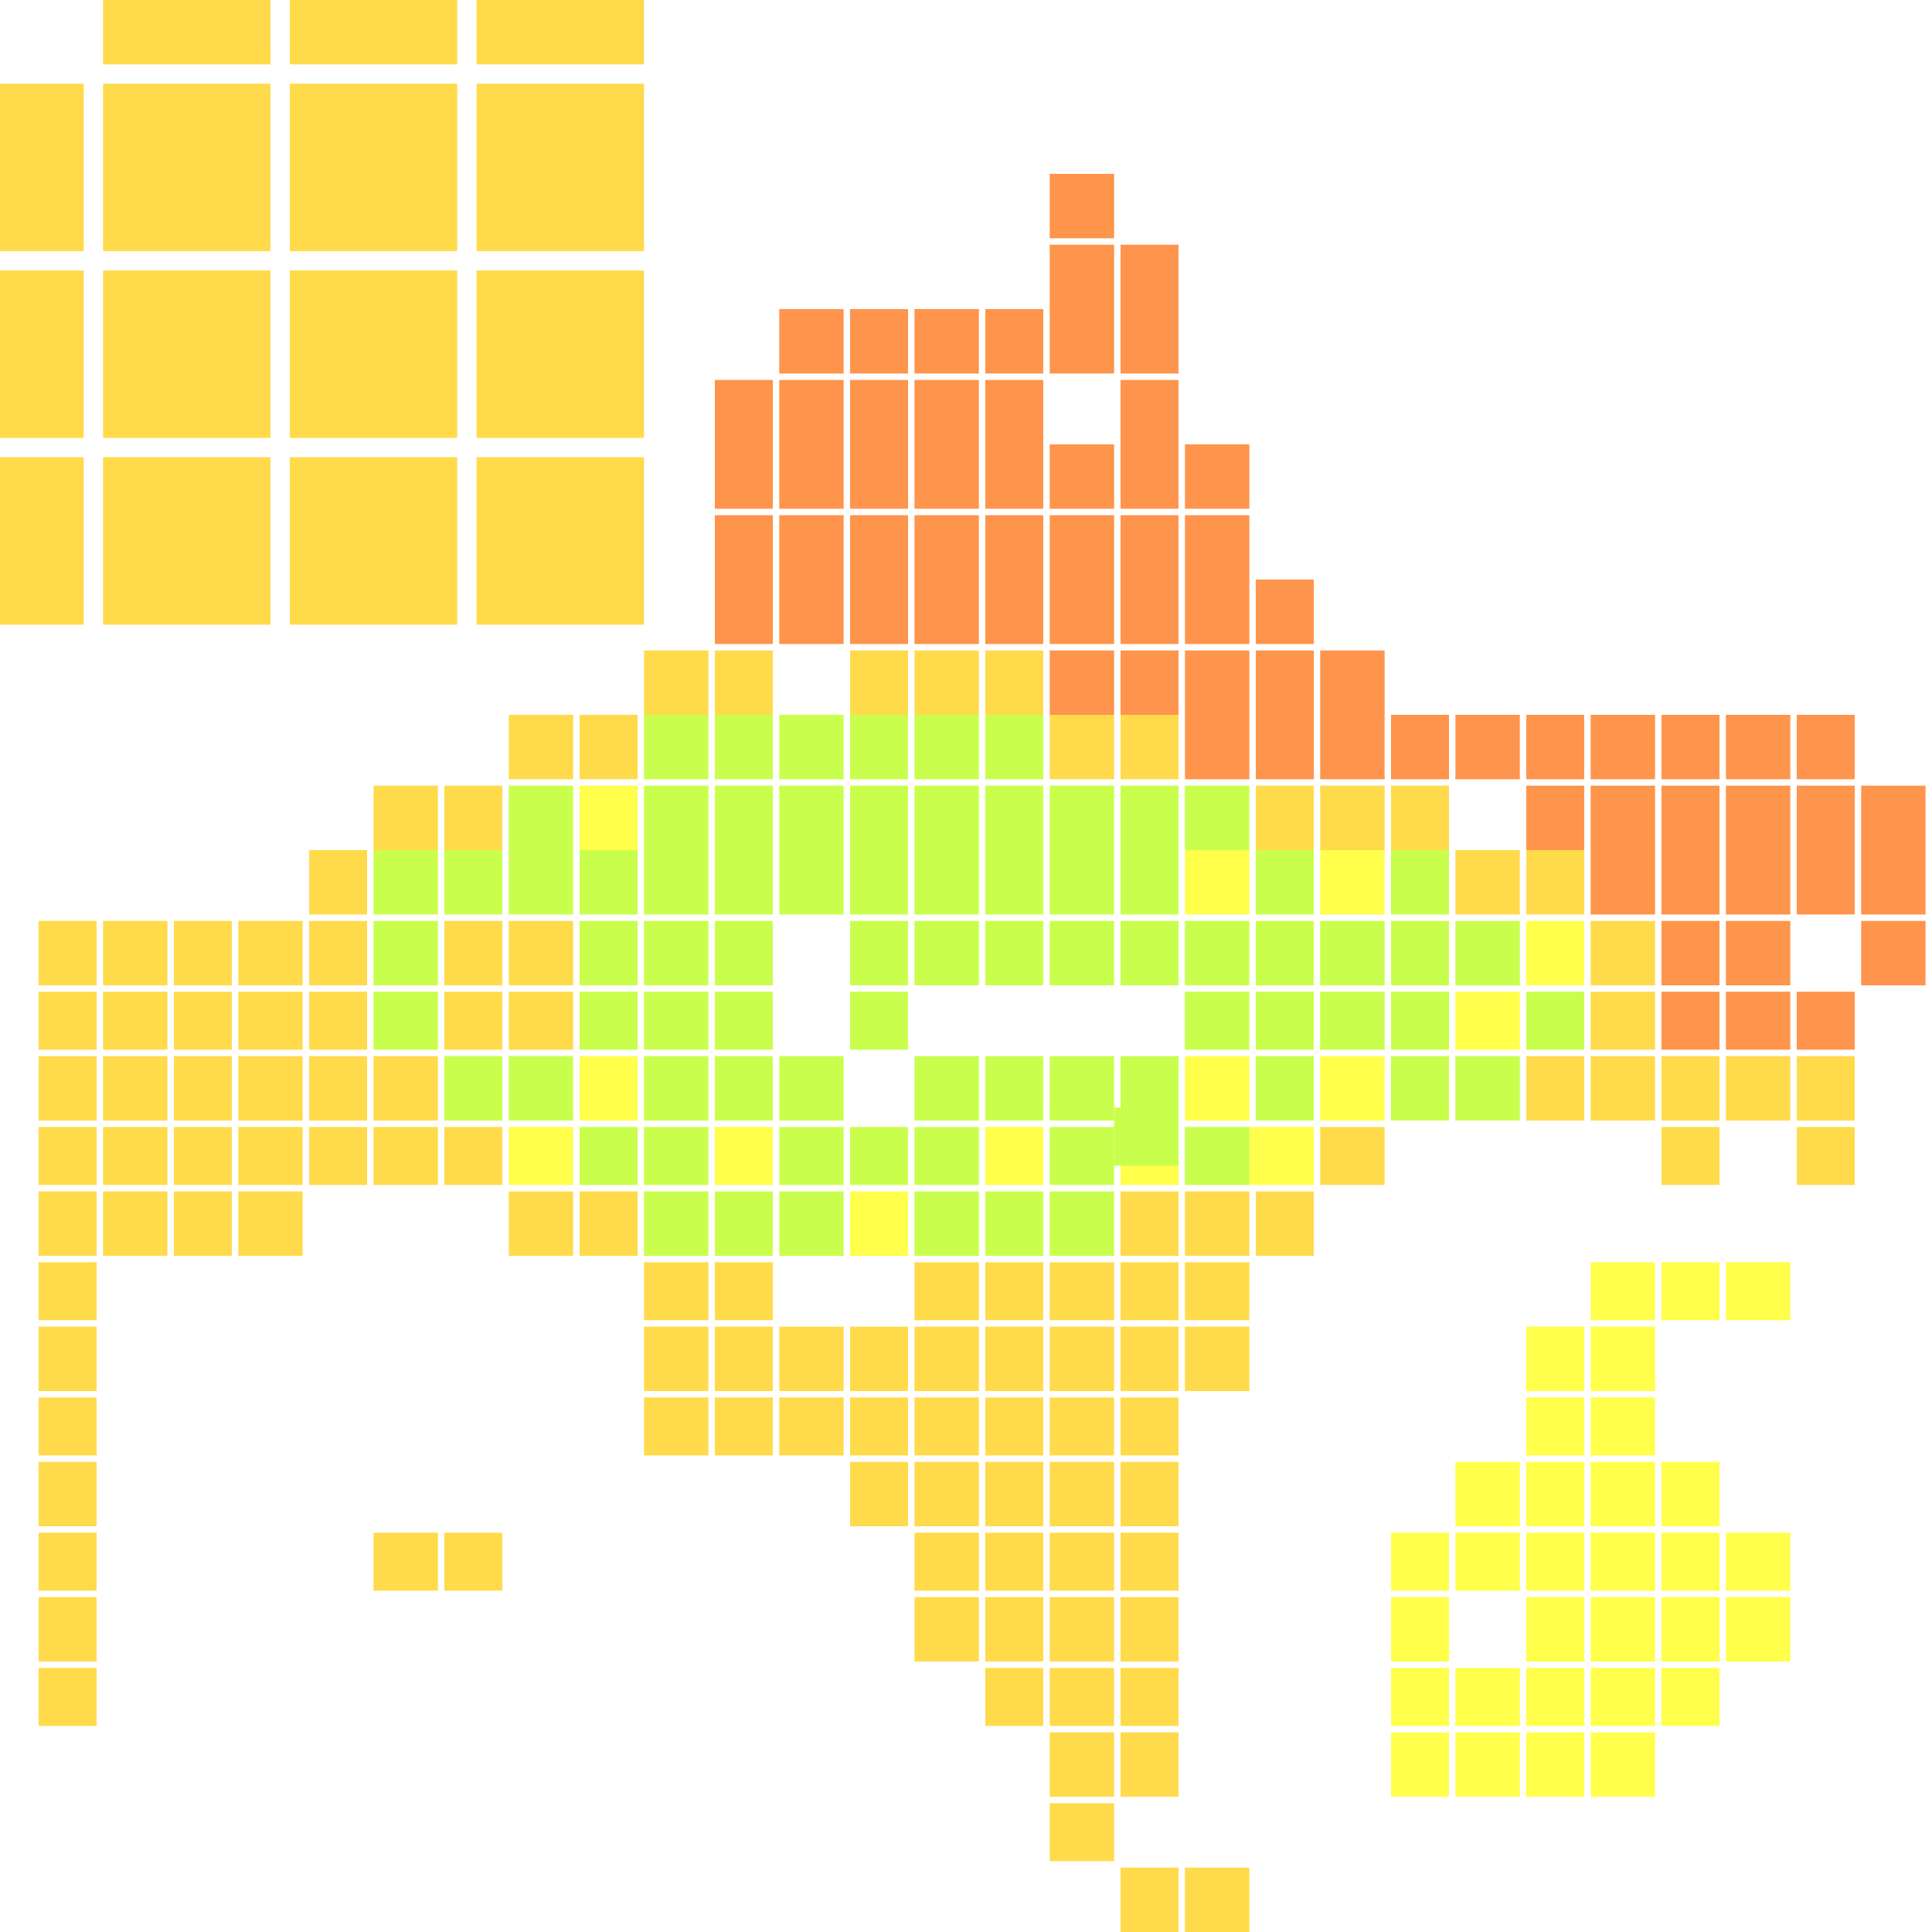 <svg xmlns="http://www.w3.org/2000/svg" width="300" height="300" viewBox="0 0 300 300" class="creatureMap" style="position:absolute;">
<defs>
<filter id="blur" x="-30%" y="-30%" width="160%" height="160%"><feGaussianBlur stdDeviation="3" />
</filter>
<pattern id="pattern-untameable" width="10" height="10" patternTransform="rotate(135)" patternUnits="userSpaceOnUse"><rect width="4" height="10" fill="black"></rect>
</pattern>
<filter id="groupStroke"><feFlood result="outsideColor" flood-color="black"/><feMorphology in="SourceAlpha" operator="dilate" radius="2"/><feComposite result="strokeoutline1" in="outsideColor" operator="in"/><feComposite result="strokeoutline2" in="strokeoutline1" in2="SourceAlpha" operator="out"/><feGaussianBlur in="strokeoutline2" result="strokeblur" stdDeviation="1"/>
</filter>
<style>
.spawningMap-very-common { fill: #0F0;}
.spawningMap-common { fill: #B2FF00;}
.spawningMap-uncommon { fill: #FF0;}
.spawningMap-very-uncommon { fill: #FC0;}
.spawningMap-rare { fill: #F60;}
.spawningMap-very-rare { fill: #F00; }.spawning-map-point {stroke:black; stroke-width:1;}
</style>
</defs>
<g filter="url(#blur)" opacity="0.7">
<g class="spawningMap-rare"><rect x="111" y="59" width="9" height="10" /><rect x="121" y="48" width="10" height="10" /><rect x="121" y="59" width="10" height="10" /><rect x="132" y="59" width="9" height="10" /><rect x="132" y="48" width="9" height="10" /><rect x="142" y="48" width="10" height="10" /><rect x="142" y="59" width="10" height="10" /><rect x="153" y="48" width="9" height="10" /><rect x="153" y="59" width="9" height="10" /><rect x="163" y="48" width="10" height="10" /><rect x="163" y="38" width="10" height="10" /><rect x="163" y="27" width="10" height="10" /><rect x="174" y="38" width="9" height="10" /><rect x="174" y="48" width="9" height="10" /><rect x="237" y="111" width="9" height="10" /><rect x="247" y="111" width="10" height="10" /><rect x="268" y="111" width="10" height="10" /><rect x="279" y="111" width="9" height="10" /><rect x="258" y="111" width="9" height="10" /><rect x="226" y="111" width="10" height="10" /><rect x="216" y="111" width="9" height="10" /><rect x="205" y="111" width="10" height="10" /><rect x="195" y="111" width="9" height="10" /><rect x="184" y="111" width="10" height="10" /><rect x="174" y="101" width="9" height="10" /><rect x="184" y="101" width="10" height="10" /><rect x="195" y="101" width="9" height="10" /><rect x="205" y="101" width="10" height="10" /><rect x="184" y="69" width="10" height="10" /><rect x="184" y="90" width="10" height="10" /><rect x="174" y="90" width="9" height="10" /><rect x="174" y="80" width="9" height="10" /><rect x="184" y="80" width="10" height="10" /><rect x="195" y="90" width="9" height="10" /><rect x="174" y="59" width="9" height="10" /><rect x="174" y="69" width="9" height="10" /><rect x="163" y="80" width="10" height="10" /><rect x="163" y="69" width="10" height="10" /><rect x="153" y="69" width="9" height="10" /><rect x="142" y="69" width="10" height="10" /><rect x="132" y="69" width="9" height="10" /><rect x="121" y="69" width="10" height="10" /><rect x="121" y="80" width="10" height="10" /><rect x="132" y="80" width="9" height="10" /><rect x="142" y="80" width="10" height="10" /><rect x="153" y="80" width="9" height="10" /><rect x="121" y="90" width="10" height="10" /><rect x="132" y="90" width="9" height="10" /><rect x="142" y="90" width="10" height="10" /><rect x="153" y="90" width="9" height="10" /><rect x="163" y="90" width="10" height="10" /><rect x="163" y="101" width="10" height="10" /><rect x="111" y="90" width="9" height="10" /><rect x="111" y="80" width="9" height="10" /><rect x="111" y="69" width="9" height="10" /><rect x="258" y="154" width="9" height="9" /><rect x="268" y="154" width="10" height="9" /><rect x="279" y="154" width="9" height="9" /><rect x="289" y="143" width="10" height="10" /><rect x="268" y="143" width="10" height="10" /><rect x="258" y="143" width="9" height="10" /><rect x="237" y="122" width="9" height="10" /><rect x="247" y="122" width="10" height="10" /><rect x="247" y="132" width="10" height="10" /><rect x="258" y="122" width="9" height="10" /><rect x="258" y="132" width="9" height="10" /><rect x="268" y="132" width="10" height="10" /><rect x="279" y="132" width="9" height="10" /><rect x="289" y="132" width="10" height="10" /><rect x="289" y="122" width="10" height="10" /><rect x="279" y="122" width="9" height="10" /><rect x="268" y="122" width="10" height="10" />
</g>
<g class="spawningMap-very-uncommon"><rect x="16" y="185" width="10" height="10" /><rect x="6" y="185" width="9" height="10" /><rect x="6" y="196" width="9" height="9" /><rect x="6" y="206" width="9" height="10" /><rect x="6" y="217" width="9" height="9" /><rect x="6" y="227" width="9" height="10" /><rect x="6" y="238" width="9" height="9" /><rect x="6" y="248" width="9" height="10" /><rect x="6" y="259" width="9" height="9" /><rect x="58" y="238" width="10" height="9" /><rect x="69" y="238" width="9" height="9" /><rect x="142" y="238" width="10" height="9" /><rect x="142" y="248" width="10" height="10" /><rect x="153" y="238" width="9" height="9" /><rect x="153" y="248" width="9" height="10" /><rect x="153" y="259" width="9" height="9" /><rect x="163" y="259" width="10" height="9" /><rect x="163" y="248" width="10" height="10" /><rect x="163" y="238" width="10" height="9" /><rect x="163" y="269" width="10" height="10" /><rect x="163" y="280" width="10" height="9" /><rect x="174" y="290" width="9" height="10" /><rect x="174" y="269" width="9" height="10" /><rect x="174" y="259" width="9" height="9" /><rect x="174" y="248" width="9" height="10" /><rect x="174" y="238" width="9" height="9" /><rect x="184" y="290" width="10" height="10" /><rect x="174" y="111" width="9" height="10" /><rect x="163" y="111" width="10" height="10" /><rect x="153" y="101" width="9" height="10" /><rect x="142" y="101" width="10" height="10" /><rect x="132" y="101" width="9" height="10" /><rect x="111" y="101" width="9" height="10" /><rect x="79" y="111" width="10" height="10" /><rect x="90" y="111" width="9" height="10" /><rect x="100" y="101" width="10" height="10" /><rect x="58" y="122" width="10" height="10" /><rect x="58" y="164" width="10" height="10" /><rect x="58" y="175" width="10" height="9" /><rect x="48" y="175" width="9" height="9" /><rect x="37" y="175" width="10" height="9" /><rect x="27" y="175" width="9" height="9" /><rect x="16" y="175" width="10" height="9" /><rect x="6" y="175" width="9" height="9" /><rect x="6" y="164" width="9" height="10" /><rect x="6" y="154" width="9" height="9" /><rect x="6" y="143" width="9" height="10" /><rect x="48" y="132" width="9" height="10" /><rect x="48" y="143" width="9" height="10" /><rect x="48" y="154" width="9" height="9" /><rect x="48" y="164" width="9" height="10" /><rect x="37" y="164" width="10" height="10" /><rect x="27" y="164" width="9" height="10" /><rect x="16" y="164" width="10" height="10" /><rect x="16" y="154" width="10" height="9" /><rect x="16" y="143" width="10" height="10" /><rect x="27" y="143" width="9" height="10" /><rect x="37" y="143" width="10" height="10" /><rect x="37" y="154" width="10" height="9" /><rect x="27" y="154" width="9" height="9" /><rect x="69" y="122" width="9" height="10" /><rect x="69" y="143" width="9" height="10" /><rect x="79" y="143" width="10" height="10" /><rect x="79" y="154" width="10" height="9" /><rect x="69" y="154" width="9" height="9" /><rect x="69" y="175" width="9" height="9" /><rect x="195" y="122" width="9" height="10" /><rect x="205" y="122" width="10" height="10" /><rect x="216" y="122" width="9" height="10" /><rect x="226" y="132" width="10" height="10" /><rect x="205" y="175" width="10" height="9" /><rect x="237" y="164" width="9" height="10" /><rect x="247" y="164" width="10" height="10" /><rect x="258" y="164" width="9" height="10" /><rect x="258" y="175" width="9" height="9" /><rect x="268" y="164" width="10" height="10" /><rect x="279" y="164" width="9" height="10" /><rect x="279" y="175" width="9" height="9" /><rect x="247" y="154" width="10" height="9" /><rect x="247" y="143" width="10" height="10" /><rect x="237" y="132" width="9" height="10" /><rect x="195" y="185" width="9" height="10" /><rect x="184" y="185" width="10" height="10" /><rect x="174" y="185" width="9" height="10" /><rect x="174" y="196" width="9" height="9" /><rect x="184" y="196" width="10" height="9" /><rect x="184" y="206" width="10" height="10" /><rect x="174" y="206" width="9" height="10" /><rect x="174" y="217" width="9" height="9" /><rect x="174" y="227" width="9" height="10" /><rect x="163" y="227" width="10" height="10" /><rect x="153" y="227" width="9" height="10" /><rect x="142" y="227" width="10" height="10" /><rect x="132" y="227" width="9" height="10" /><rect x="121" y="217" width="10" height="9" /><rect x="132" y="217" width="9" height="9" /><rect x="142" y="217" width="10" height="9" /><rect x="153" y="217" width="9" height="9" /><rect x="163" y="217" width="10" height="9" /><rect x="163" y="206" width="10" height="10" /><rect x="153" y="206" width="9" height="10" /><rect x="142" y="206" width="10" height="10" /><rect x="132" y="206" width="9" height="10" /><rect x="121" y="206" width="10" height="10" /><rect x="142" y="196" width="10" height="9" /><rect x="153" y="196" width="9" height="9" /><rect x="163" y="196" width="10" height="9" /><rect x="90" y="185" width="9" height="10" /><rect x="79" y="185" width="10" height="10" /><rect x="100" y="196" width="10" height="9" /><rect x="111" y="196" width="9" height="9" /><rect x="111" y="206" width="9" height="10" /><rect x="100" y="206" width="10" height="10" /><rect x="100" y="217" width="10" height="9" /><rect x="111" y="217" width="9" height="9" /><rect x="37" y="185" width="10" height="10" /><rect x="27" y="185" width="9" height="10" /><rect x="0" y="71" width="-16" height="26" /><rect x="0" y="42" width="-16" height="26" /><rect x="0" y="13" width="-16" height="26" /><rect x="0" y="71" width="13" height="26" /><rect x="0" y="42" width="13" height="26" /><rect x="0" y="13" width="13" height="26" /><rect x="16" y="71" width="26" height="26" /><rect x="16" y="42" width="26" height="26" /><rect x="16" y="13" width="26" height="26" /><rect x="45" y="71" width="26" height="26" /><rect x="45" y="42" width="26" height="26" /><rect x="45" y="13" width="26" height="26" /><rect x="74" y="71" width="26" height="26" /><rect x="74" y="42" width="26" height="26" /><rect x="74" y="13" width="26" height="26" /><rect x="45" y="0" width="26" height="10" /><rect x="74" y="0" width="26" height="10" /><rect x="16" y="0" width="26" height="10" />
</g>
<g class="spawningMap-uncommon"><rect x="216" y="269" width="9" height="10" /><rect x="216" y="259" width="9" height="9" /><rect x="216" y="248" width="9" height="10" /><rect x="216" y="238" width="9" height="9" /><rect x="226" y="238" width="10" height="9" /><rect x="226" y="259" width="10" height="9" /><rect x="226" y="269" width="10" height="10" /><rect x="237" y="269" width="9" height="10" /><rect x="247" y="269" width="10" height="10" /><rect x="237" y="259" width="9" height="9" /><rect x="247" y="259" width="10" height="9" /><rect x="258" y="259" width="9" height="9" /><rect x="237" y="248" width="9" height="10" /><rect x="237" y="238" width="9" height="9" /><rect x="247" y="238" width="10" height="9" /><rect x="247" y="248" width="10" height="10" /><rect x="258" y="248" width="9" height="10" /><rect x="258" y="238" width="9" height="9" /><rect x="268" y="238" width="10" height="9" /><rect x="268" y="248" width="10" height="10" /><rect x="205" y="164" width="10" height="10" /><rect x="90" y="122" width="9" height="10" /><rect x="90" y="164" width="9" height="10" /><rect x="111" y="175" width="9" height="9" /><rect x="79" y="175" width="10" height="9" /><rect x="184" y="164" width="10" height="10" /><rect x="174" y="175" width="9" height="9" /><rect x="153" y="175" width="9" height="9" /><rect x="184" y="132" width="10" height="10" /><rect x="205" y="132" width="10" height="10" /><rect x="194" y="175" width="10" height="9" /><rect x="226" y="154" width="10" height="9" /><rect x="237" y="143" width="9" height="10" /><rect x="247" y="196" width="10" height="9" /><rect x="258" y="196" width="9" height="9" /><rect x="268" y="196" width="10" height="9" /><rect x="258" y="227" width="9" height="10" /><rect x="247" y="227" width="10" height="10" /><rect x="237" y="227" width="9" height="10" /><rect x="237" y="217" width="9" height="9" /><rect x="247" y="217" width="10" height="9" /><rect x="247" y="206" width="10" height="10" /><rect x="237" y="206" width="9" height="10" /><rect x="226" y="227" width="10" height="10" /><rect x="132" y="185" width="9" height="10" />
</g>
<g class="spawningMap-common"><rect x="153" y="111" width="9" height="10" /><rect x="142" y="111" width="10" height="10" /><rect x="132" y="111" width="9" height="10" /><rect x="121" y="111" width="10" height="10" /><rect x="111" y="111" width="9" height="10" /><rect x="100" y="111" width="10" height="10" /><rect x="58" y="132" width="10" height="10" /><rect x="58" y="143" width="10" height="10" /><rect x="58" y="154" width="10" height="9" /><rect x="174" y="164" width="9" height="10" /><rect x="79" y="122" width="10" height="10" /><rect x="100" y="122" width="10" height="10" /><rect x="111" y="122" width="9" height="10" /><rect x="111" y="132" width="9" height="10" /><rect x="100" y="132" width="10" height="10" /><rect x="90" y="132" width="9" height="10" /><rect x="79" y="132" width="10" height="10" /><rect x="69" y="132" width="9" height="10" /><rect x="90" y="143" width="9" height="10" /><rect x="100" y="143" width="10" height="10" /><rect x="111" y="143" width="9" height="10" /><rect x="111" y="154" width="9" height="9" /><rect x="100" y="154" width="10" height="9" /><rect x="90" y="154" width="9" height="9" /><rect x="69" y="164" width="9" height="10" /><rect x="79" y="164" width="10" height="10" /><rect x="100" y="164" width="10" height="10" /><rect x="111" y="164" width="9" height="10" /><rect x="100" y="175" width="10" height="9" /><rect x="90" y="175" width="9" height="9" /><rect x="121" y="122" width="10" height="10" /><rect x="132" y="122" width="9" height="10" /><rect x="142" y="122" width="10" height="10" /><rect x="153" y="122" width="9" height="10" /><rect x="163" y="122" width="10" height="10" /><rect x="174" y="122" width="9" height="10" /><rect x="174" y="132" width="9" height="10" /><rect x="163" y="132" width="10" height="10" /><rect x="153" y="132" width="9" height="10" /><rect x="142" y="132" width="10" height="10" /><rect x="132" y="132" width="9" height="10" /><rect x="121" y="132" width="10" height="10" /><rect x="132" y="143" width="9" height="10" /><rect x="142" y="143" width="10" height="10" /><rect x="153" y="143" width="9" height="10" /><rect x="163" y="143" width="10" height="10" /><rect x="174" y="143" width="9" height="10" /><rect x="121" y="164" width="10" height="10" /><rect x="132" y="154" width="9" height="9" /><rect x="121" y="175" width="10" height="9" /><rect x="132" y="175" width="9" height="9" /><rect x="142" y="175" width="10" height="9" /><rect x="142" y="164" width="10" height="10" /><rect x="153" y="164" width="9" height="10" /><rect x="163" y="164" width="10" height="10" /><rect x="163" y="175" width="10" height="9" /><rect x="184" y="122" width="10" height="10" /><rect x="195" y="132" width="9" height="10" /><rect x="216" y="132" width="9" height="10" /><rect x="226" y="143" width="10" height="10" /><rect x="216" y="143" width="9" height="10" /><rect x="205" y="143" width="10" height="10" /><rect x="195" y="143" width="9" height="10" /><rect x="184" y="154" width="10" height="9" /><rect x="195" y="154" width="9" height="9" /><rect x="205" y="154" width="10" height="9" /><rect x="216" y="154" width="9" height="9" /><rect x="226" y="164" width="10" height="10" /><rect x="216" y="164" width="9" height="10" /><rect x="184" y="175" width="10" height="9" /><rect x="237" y="154" width="9" height="9" /><rect x="184" y="143" width="10" height="10" /><rect x="195" y="164" width="9" height="10" /><rect x="173" y="172" width="10" height="9" /><rect x="163" y="185" width="10" height="10" /><rect x="153" y="185" width="9" height="10" /><rect x="142" y="185" width="10" height="10" /><rect x="121" y="185" width="10" height="10" /><rect x="111" y="185" width="9" height="10" /><rect x="100" y="185" width="10" height="10" />
</g>
</g>
<g class="spawning-map-point" opacity="0.8">
</g>
</svg>